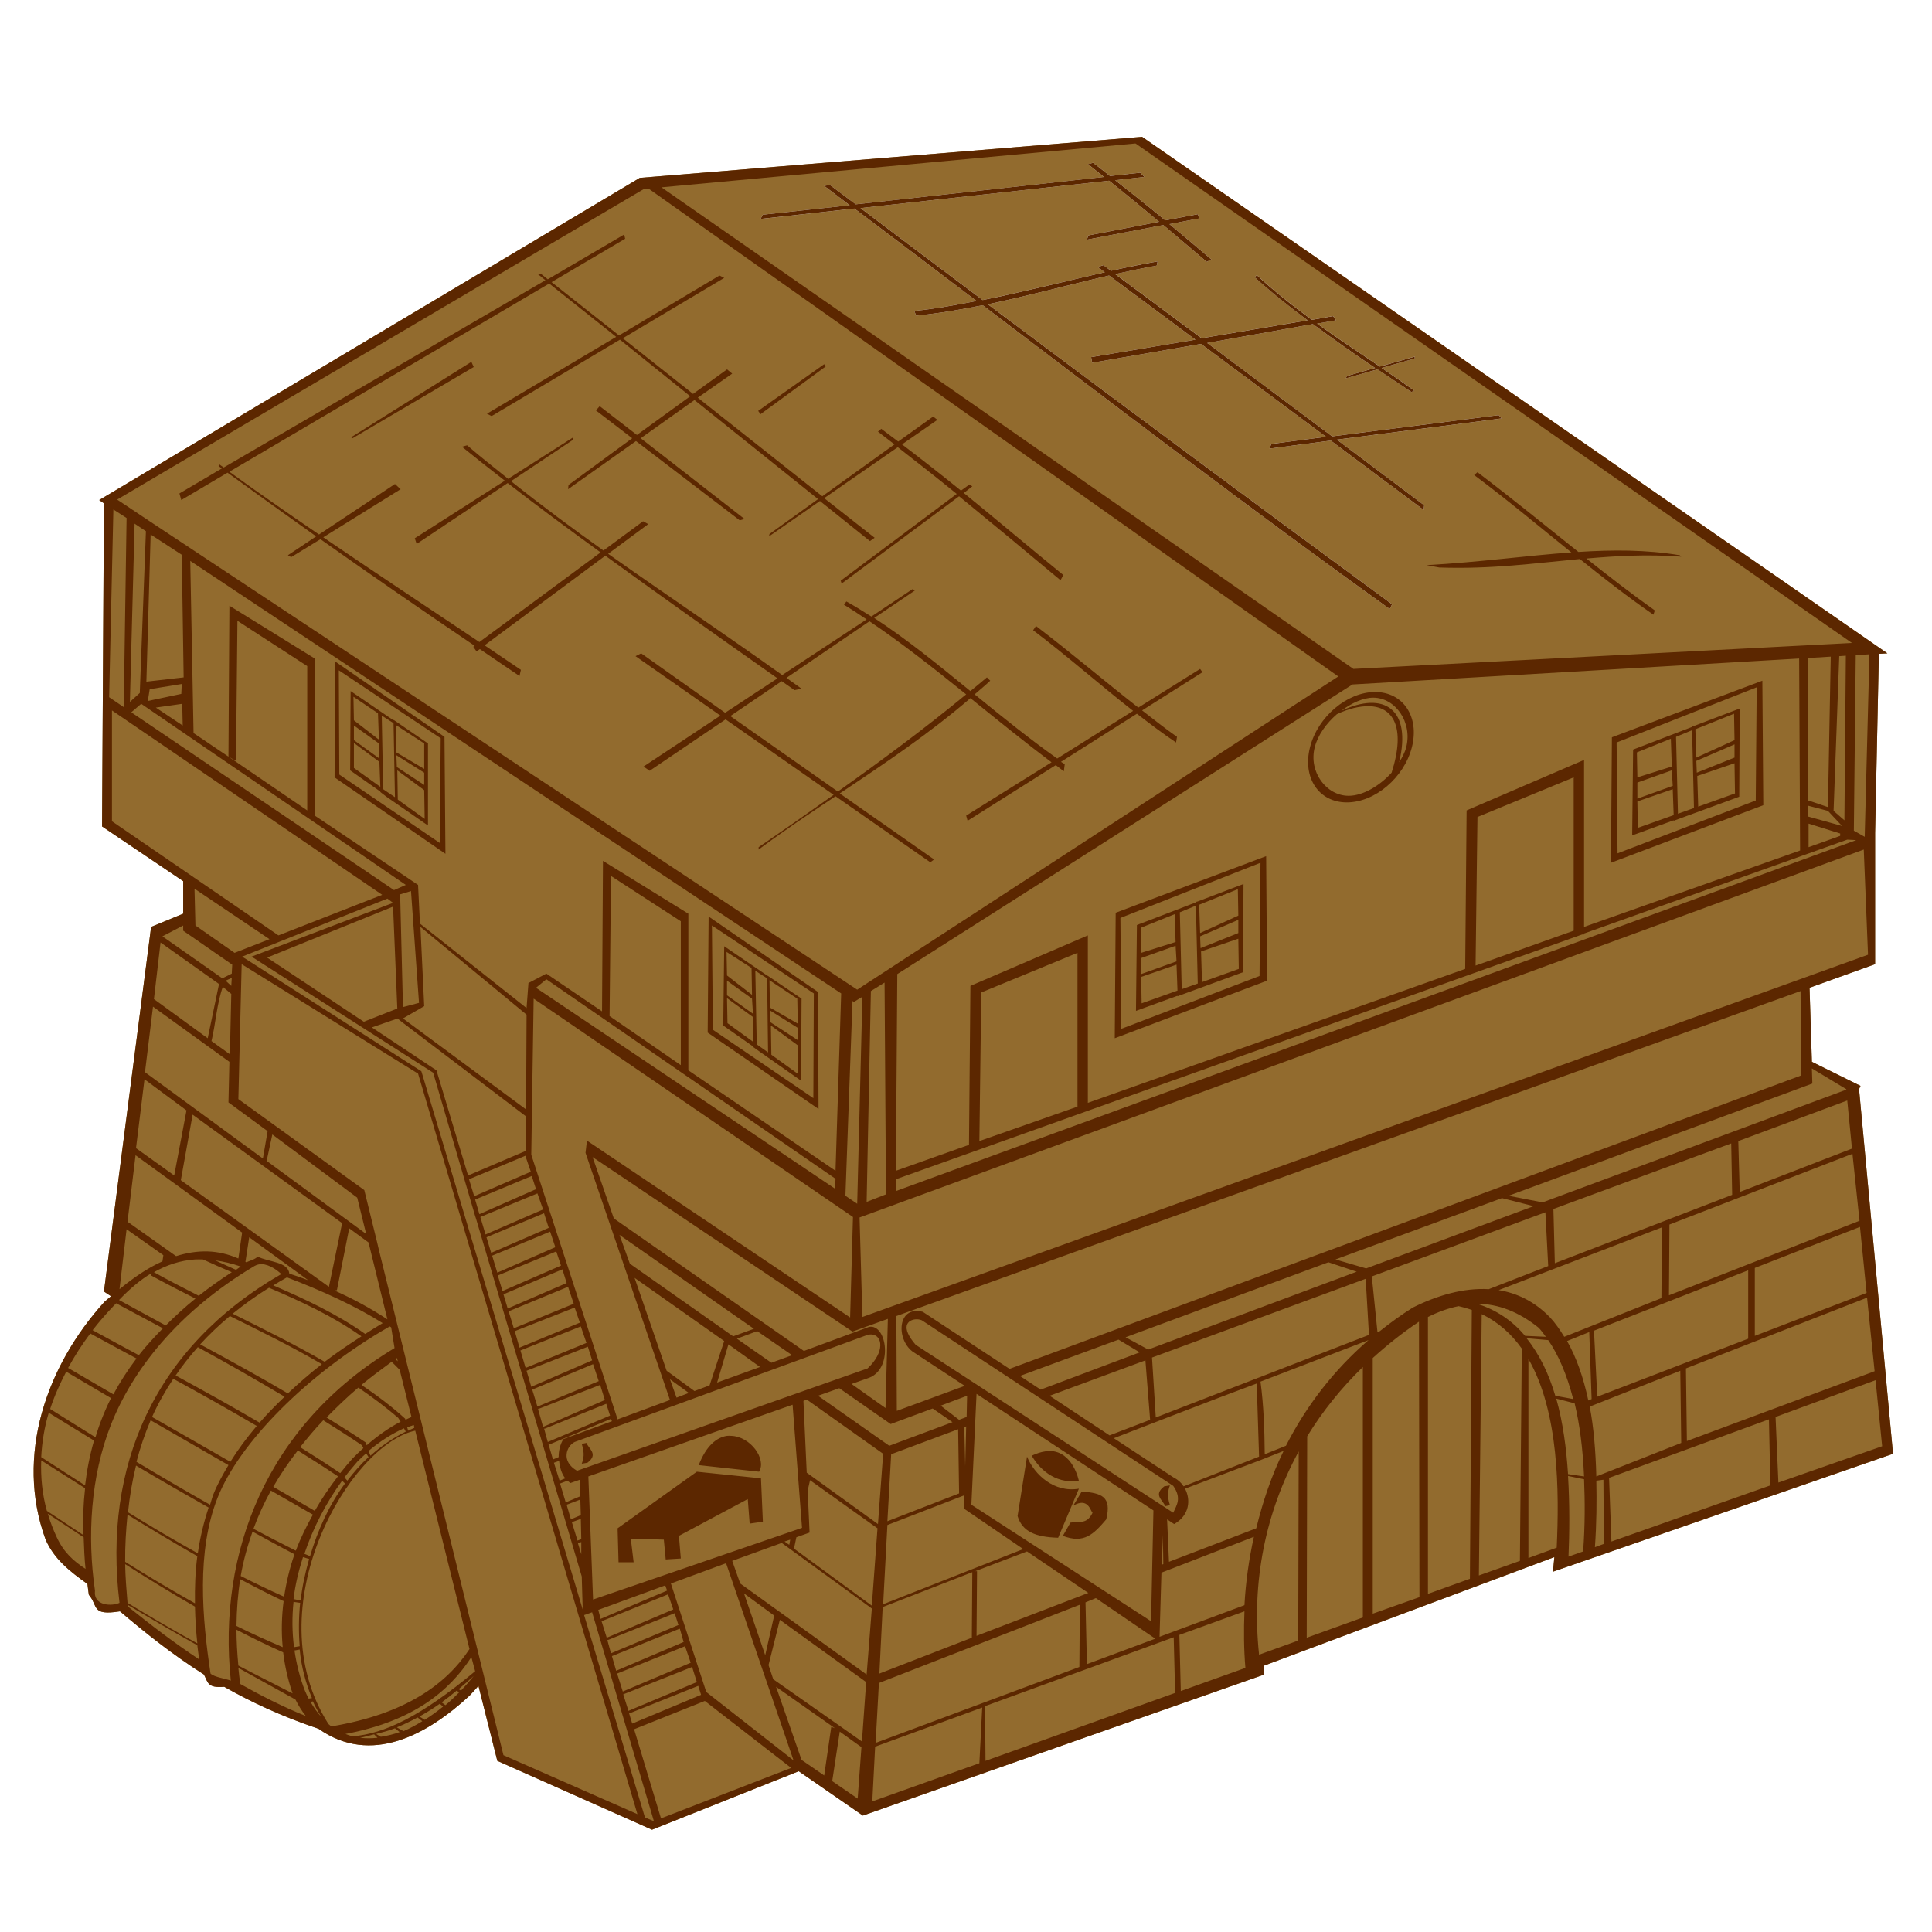 <?xml version="1.0" encoding="UTF-8" standalone="no"?>
<!-- Created with Inkscape (http://www.inkscape.org/) -->

<svg
   width="128"
   height="128"
   id="svg2"
   sodipodi:version="0.32"
   inkscape:version="1.3.2 (1:1.3.2+202311252150+091e20ef0f)"
   version="1.0"
   sodipodi:docname="Inn.svg"
   inkscape:output_extension="org.inkscape.output.svg.inkscape"
   xmlns:inkscape="http://www.inkscape.org/namespaces/inkscape"
   xmlns:sodipodi="http://sodipodi.sourceforge.net/DTD/sodipodi-0.dtd"
   xmlns:xlink="http://www.w3.org/1999/xlink"
   xmlns="http://www.w3.org/2000/svg"
   xmlns:svg="http://www.w3.org/2000/svg"
   xmlns:rdf="http://www.w3.org/1999/02/22-rdf-syntax-ns#"
   xmlns:cc="http://creativecommons.org/ns#"
   xmlns:dc="http://purl.org/dc/elements/1.1/">
  <defs
     id="defs4">
    <radialGradient
       r="8.252"
       fy="222.044"
       fx="14.207"
       cy="222.044"
       cx="14.207"
       gradientTransform="scale(1.395,0.717)"
       gradientUnits="userSpaceOnUse"
       id="radialGradient1968"
       xlink:href="#linearGradient2057"
       inkscape:collect="always" />
    <linearGradient
       inkscape:collect="always"
       id="linearGradient2057">
      <stop
         style="stop-color:#000000;stop-opacity:1;"
         offset="0"
         id="stop2059" />
      <stop
         style="stop-color:#000000;stop-opacity:0;"
         offset="1"
         id="stop2061" />
    </linearGradient>
  </defs>
  <sodipodi:namedview
     id="base"
     pagecolor="#ffffff"
     bordercolor="#666666"
     borderopacity="1.0"
     gridtolerance="10000"
     guidetolerance="10"
     objecttolerance="10"
     inkscape:pageopacity="0.0"
     inkscape:pageshadow="2"
     inkscape:zoom="2"
     inkscape:cx="-24.25"
     inkscape:cy="5.75"
     inkscape:document-units="px"
     inkscape:current-layer="layer1"
     showgrid="false"
     width="744.09px"
     inkscape:window-width="1920"
     inkscape:window-height="1012"
     inkscape:window-x="0"
     inkscape:window-y="0"
     showguides="true"
     inkscape:guide-bbox="true"
     inkscape:showpageshadow="2"
     inkscape:pagecheckerboard="0"
     inkscape:deskcolor="#d1d1d1"
     inkscape:window-maximized="1" />
  <g
     inkscape:label="Layer 1"
     inkscape:groupmode="layer"
     id="layer1">
    <path
       d="m 75.668,9.066 -33.281,2.719 -35.813,21.344 0.312,0.219 -0.125,21.406 5.375,3.625 v 2.156 l -2.125,0.875 -3.125,24.156 0.469,0.312 c -0.144,0.126 -0.299,0.247 -0.438,0.375 -3.841,4.231 -5.919,10.186 -3.906,15.719 0.562,1.328 1.654,2.16 2.781,2.969 0.033,0.239 0.057,0.481 0.094,0.719 0.635,0.732 0.132,1.404 2.062,1.094 1.694,1.436 3.453,2.848 5.563,4.188 0.271,0.521 0.225,0.908 1.344,0.812 1.755,0.997 3.778,1.949 6.25,2.781 3.486,2.455 7.217,0.384 10,-2.188 0.203,-0.21 0.399,-0.433 0.594,-0.656 l 1.25,4.969 10.25,4.562 9.719,-3.875 4.25,2.938 26.594,-9.344 v -0.594 l 19.219,-7.188 -0.094,0.969 22.531,-7.813 -2.25,-24.156 0.094,-0.219 -3.219,-1.594 -0.156,-4.906 4.344,-1.562 v -8.688 l 0.25,-11.875 0.562,-0.031 z m -3.25,1.719 c 0.254,0.178 0.726,0.564 1.125,0.875 l 2,-0.219 0.281,0.281 -1.938,0.219 c 1.032,0.817 2.146,1.685 3.312,2.656 l 2.156,-0.406 0.094,0.281 -1.969,0.375 c 1.407,1.174 2.781,2.344 2.781,2.344 l -0.312,0.156 c 0,0 -1.408,-1.208 -2.875,-2.438 l -5.062,0.969 0.094,-0.281 4.688,-0.906 c -1.186,-0.991 -2.3,-1.914 -3.312,-2.719 l -16.469,1.812 c 2.691,2.042 5.395,4.067 8.094,6.094 2.7,-0.537 5.412,-1.234 8.094,-1.844 l -0.469,-0.344 0.375,-0.125 0.5,0.375 c 1.035,-0.231 2.066,-0.443 3.094,-0.625 l -0.062,0.281 c -0.924,0.168 -1.837,0.356 -2.75,0.562 l 5.719,4.25 7.031,-1.188 c -1.192,-0.885 -2.354,-1.804 -3.5,-2.844 l 0.125,-0.156 c 1.152,1.068 2.387,2.043 3.656,2.969 l 1.406,-0.25 0.188,0.281 -1.25,0.219 c 1.362,0.981 2.767,1.902 4.156,2.844 l 2.312,-0.656 v 0.125 l -2.188,0.625 c 0.726,0.493 1.445,0.992 2.156,1.5 l -0.188,0.094 c -0.757,-0.51 -1.51,-1.008 -2.25,-1.5 l -2.094,0.594 0.062,-0.156 1.875,-0.531 c -1.411,-0.94 -2.776,-1.918 -4.125,-2.906 l -7,1.25 8.281,6.188 11.031,-1.406 0.188,0.219 -10.906,1.406 5.781,4.344 -0.031,0.312 -6.156,-4.594 -4.062,0.531 0.125,-0.312 3.625,-0.469 -8.281,-6.156 -7.219,1.25 -0.062,-0.375 6.906,-1.156 -5.719,-4.25 c -2.69,0.622 -5.338,1.345 -8.031,1.906 8.891,6.673 17.813,13.284 26.781,19.875 l -0.156,0.312 c -9.071,-6.496 -18.028,-13.349 -26.969,-20.125 -1.453,0.295 -2.919,0.541 -4.406,0.688 l -0.125,-0.312 c 1.377,-0.133 2.745,-0.391 4.125,-0.656 -2.704,-2.049 -5.39,-4.098 -8.094,-6.125 l -6.219,0.688 0.156,-0.281 5.75,-0.625 c -0.565,-0.423 -1.123,-0.86 -1.688,-1.281 l 0.375,-0.062 c 0.569,0.433 1.15,0.849 1.719,1.281 l 16.438,-1.812 c -0.377,-0.295 -0.83,-0.681 -1.062,-0.844 z"
       style="fill:#926b2e;fill-rule:evenodd;stroke-width:1px;fill-opacity:1"
       id="path2" />
  </g>
  <g
     inkscape:label="Layer 1 copy"
     inkscape:groupmode="layer"
     id="g1">
    <path
       style="fill:#5c2700;fill-opacity:1;fill-rule:evenodd;stroke:none;stroke-width:1px;stroke-linecap:butt;stroke-linejoin:miter;stroke-opacity:1"
       d="M 75.667,9.067 L 42.386,11.786 L 6.573,33.129 L 6.886,33.348 L 6.761,54.754 L 12.136,58.379 L 12.136,60.536 L 10.011,61.411 L 6.886,85.567 L 7.355,85.879 C 7.211,86.006 7.056,86.126 6.917,86.254 C 3.076,90.486 0.998,96.44 3.011,101.973 C 3.573,103.302 4.665,104.133 5.792,104.942 C 5.825,105.181 5.849,105.423 5.886,105.661 C 6.521,106.393 6.018,107.065 7.948,106.754 C 9.642,108.19 11.401,109.602 13.511,110.942 C 13.782,111.463 13.736,111.85 14.855,111.754 C 16.61,112.752 18.633,113.704 21.105,114.536 C 24.591,116.99 28.321,114.92 31.105,112.348 C 31.307,112.138 31.503,111.915 31.698,111.692 L 32.948,116.661 L 43.198,121.223 L 52.917,117.348 L 57.167,120.286 L 83.761,110.942 L 83.761,110.348 L 102.98,103.161 L 102.886,104.129 L 125.417,96.317 L 123.167,72.161 L 123.261,71.942 L 120.042,70.348 L 119.886,65.442 L 124.23,63.879 L 124.23,55.192 L 124.48,43.317 L 125.042,43.286 L 75.667,9.067 z M 75.23,9.504 L 122.698,42.598 L 89.667,44.317 L 43.823,12.411 L 75.23,9.504 z M 72.417,10.786 L 72.073,10.879 C 72.306,11.042 72.759,11.428 73.136,11.723 L 56.698,13.536 C 56.129,13.103 55.549,12.687 54.98,12.254 L 54.605,12.317 C 55.17,12.739 55.727,13.175 56.292,13.598 L 50.542,14.223 L 50.386,14.504 L 56.605,13.817 C 59.309,15.844 61.994,17.893 64.698,19.942 C 63.318,20.207 61.95,20.466 60.573,20.598 L 60.698,20.911 C 62.186,20.764 63.652,20.518 65.105,20.223 C 74.046,26.999 83.002,33.852 92.073,40.348 L 92.23,40.036 C 83.261,33.444 74.34,26.834 65.448,20.161 C 68.142,19.599 70.789,18.877 73.48,18.254 L 79.198,22.504 L 72.292,23.661 L 72.355,24.036 L 79.573,22.786 L 87.855,28.942 L 84.23,29.411 L 84.105,29.723 L 88.167,29.192 L 94.323,33.786 L 94.355,33.473 L 88.573,29.129 L 99.48,27.723 L 99.292,27.504 L 88.261,28.911 L 79.98,22.723 L 86.98,21.473 C 88.329,22.461 89.694,23.44 91.105,24.379 L 89.23,24.911 L 89.167,25.067 L 91.261,24.473 C 92.001,24.966 92.754,25.463 93.511,25.973 L 93.698,25.879 C 92.987,25.372 92.268,24.872 91.542,24.379 L 93.73,23.754 L 93.73,23.629 L 91.417,24.286 C 90.028,23.343 88.623,22.423 87.261,21.442 L 88.511,21.223 L 88.323,20.942 L 86.917,21.192 C 85.648,20.266 84.413,19.291 83.261,18.223 L 83.136,18.379 C 84.282,19.419 85.444,20.338 86.636,21.223 L 79.605,22.411 L 73.886,18.161 C 74.799,17.954 75.712,17.766 76.636,17.598 L 76.698,17.317 C 75.671,17.499 74.639,17.711 73.605,17.942 L 73.105,17.567 L 72.73,17.692 L 73.198,18.036 C 70.516,18.645 67.805,19.343 65.105,19.879 C 62.406,17.853 59.702,15.828 57.011,13.786 L 73.48,11.973 C 74.493,12.778 75.606,13.701 76.792,14.692 L 72.105,15.598 L 72.011,15.879 L 77.073,14.911 C 78.54,16.14 79.948,17.348 79.948,17.348 L 80.261,17.192 C 80.261,17.192 78.886,16.022 77.48,14.848 L 79.448,14.473 L 79.355,14.192 L 77.198,14.598 C 76.032,13.627 74.918,12.758 73.886,11.942 L 75.823,11.723 L 75.542,11.442 L 73.542,11.661 C 73.143,11.35 72.672,10.964 72.417,10.786 z M 42.98,12.504 L 88.667,44.817 L 56.792,65.567 L 10.011,34.598 L 7.761,33.098 L 42.636,12.536 L 42.98,12.504 z M 41.355,15.536 L 36.292,18.504 L 35.823,18.129 L 35.636,18.161 L 36.136,18.567 L 14.823,30.973 C 14.721,30.898 14.614,30.83 14.511,30.754 L 14.48,30.879 C 14.552,30.932 14.626,30.983 14.698,31.036 L 11.886,32.692 L 12.011,33.129 L 15.073,31.317 C 17.029,32.732 18.982,34.144 20.948,35.536 L 19.073,36.786 L 19.292,36.911 L 21.23,35.723 C 24.613,38.116 28.012,40.463 31.448,42.786 L 31.355,42.848 L 31.573,43.161 L 31.792,43.004 C 32.666,43.594 33.539,44.201 34.417,44.786 L 34.511,44.379 C 33.71,43.836 32.909,43.293 32.105,42.754 L 40.105,36.817 C 43.883,39.561 47.695,42.258 51.511,44.942 L 48.042,47.223 L 42.48,43.286 L 42.105,43.473 L 47.73,47.411 L 42.636,50.786 L 43.042,51.067 L 48.073,47.661 L 55.23,52.661 C 53.57,53.837 51.915,55.001 50.261,56.129 L 50.261,56.286 C 51.912,55.053 53.628,53.905 55.355,52.754 L 61.636,57.129 L 61.886,56.942 L 55.636,52.567 C 58.615,50.584 61.596,48.583 64.292,46.254 C 66.129,47.737 67.94,49.206 69.667,50.504 L 64.011,54.036 L 64.105,54.379 L 69.948,50.692 C 70.128,50.825 70.302,50.969 70.48,51.098 L 70.542,50.629 C 70.464,50.575 70.371,50.528 70.292,50.473 L 75.323,47.286 C 76.169,47.941 77.025,48.592 77.917,49.192 L 77.98,48.817 C 77.177,48.257 76.431,47.658 75.667,47.067 L 79.667,44.536 L 79.511,44.317 L 75.417,46.879 C 73.143,45.107 70.964,43.242 68.636,41.473 L 68.448,41.754 C 70.722,43.474 72.84,45.351 75.073,47.098 L 70.042,50.254 C 68.237,48.976 66.41,47.505 64.573,46.004 C 64.917,45.702 65.272,45.414 65.605,45.098 L 65.386,44.879 C 65.029,45.184 64.655,45.485 64.292,45.786 C 62.191,44.07 60.085,42.352 57.917,40.942 L 60.605,39.129 L 60.448,39.036 L 57.73,40.848 C 57.183,40.497 56.626,40.155 56.073,39.848 L 55.917,40.067 C 56.415,40.366 56.913,40.7 57.417,41.036 L 51.823,44.723 C 47.887,41.914 44.039,39.345 40.292,36.692 L 42.948,34.723 L 42.605,34.536 L 39.98,36.473 C 37.901,34.995 35.855,33.475 33.855,31.879 L 37.98,29.129 L 37.98,28.973 L 33.667,31.723 C 32.756,30.993 31.841,30.277 30.948,29.504 L 30.605,29.598 C 31.545,30.363 32.492,31.103 33.448,31.848 L 27.48,35.661 L 27.605,36.036 L 33.636,32.004 C 35.655,33.573 37.723,35.092 39.792,36.598 L 31.761,42.536 C 28.309,40.228 24.849,37.935 21.417,35.598 L 26.542,32.411 L 26.167,32.067 L 21.136,35.411 C 19.141,34.049 17.153,32.674 15.198,31.254 L 36.386,18.786 L 40.823,22.317 L 32.261,27.411 L 32.573,27.567 L 41.073,22.504 L 45.73,26.254 L 42.198,28.817 L 39.73,26.911 L 39.48,27.192 L 41.886,29.036 L 37.667,32.129 L 37.636,32.411 L 42.136,29.223 L 49.011,34.473 L 49.323,34.379 L 42.448,29.036 L 46.011,26.504 L 54.198,33.067 L 50.98,35.379 L 50.948,35.536 L 54.323,33.192 L 57.636,35.848 L 57.948,35.629 L 54.605,33.004 L 59.48,29.629 C 60.793,30.65 62.097,31.671 63.386,32.723 L 55.698,38.473 L 55.761,38.661 L 63.542,32.879 C 65.791,34.717 68.034,36.579 70.261,38.442 L 70.448,38.098 C 68.219,36.281 66.054,34.448 63.855,32.661 L 64.417,32.223 L 64.23,32.098 L 63.667,32.504 C 62.386,31.465 61.085,30.451 59.761,29.442 L 62.105,27.817 L 61.823,27.598 L 59.511,29.254 C 59.137,28.971 58.766,28.691 58.386,28.411 L 58.167,28.598 C 58.534,28.877 58.897,29.16 59.261,29.442 L 54.48,32.879 L 46.23,26.348 L 48.511,24.754 L 48.167,24.473 L 45.917,26.098 L 41.261,22.411 L 47.98,18.411 L 47.667,18.254 L 41.011,22.223 L 36.542,18.692 L 41.417,15.817 L 41.355,15.536 z M 31.23,23.973 L 23.261,28.973 L 23.355,29.036 L 31.386,24.317 L 31.23,23.973 z M 54.605,24.129 L 50.23,27.223 L 50.386,27.442 L 54.698,24.286 L 54.605,24.129 z M 97.886,31.286 L 97.667,31.473 C 99.865,33.111 101.972,34.88 104.105,36.598 C 101.152,36.81 98.057,37.244 94.511,37.442 L 95.355,37.598 C 98.806,37.72 101.695,37.311 104.667,37.036 C 106.261,38.311 107.86,39.563 109.542,40.723 L 109.636,40.442 C 108.083,39.34 106.59,38.179 105.105,37.004 C 107.083,36.832 109.103,36.709 111.386,36.879 L 111.292,36.786 C 109.042,36.411 106.85,36.422 104.573,36.567 C 102.355,34.802 100.161,33.007 97.886,31.286 z M 7.511,33.754 L 8.386,34.317 L 8.198,46.848 L 7.23,46.192 L 7.511,33.754 z M 8.917,34.692 L 9.667,35.192 L 9.261,45.911 L 8.605,46.504 L 8.917,34.692 z M 9.98,35.411 L 12.042,36.754 L 12.167,44.879 L 9.698,45.161 L 9.98,35.411 z M 12.605,37.161 L 55.73,65.817 L 55.355,77.567 L 45.605,70.911 L 45.605,60.536 L 39.948,57.036 L 39.886,67.004 L 36.198,64.504 L 35.011,65.129 L 34.886,66.786 L 27.823,61.192 L 27.698,58.629 L 20.855,54.036 L 20.855,43.629 L 15.198,40.129 L 15.136,50.129 L 15.636,50.411 L 15.73,41.129 L 20.355,44.129 L 20.355,53.692 L 15.136,50.129 L 12.823,48.567 L 12.605,37.161 z M 57.605,41.161 C 59.723,42.587 61.881,44.287 64.011,46.004 C 61.289,48.247 58.414,50.379 55.511,52.442 L 48.386,47.442 L 51.792,45.129 C 52.073,45.327 52.356,45.525 52.636,45.723 L 53.105,45.629 C 52.77,45.386 52.439,45.15 52.105,44.911 L 57.605,41.161 z M 123.855,43.348 L 123.542,55.442 L 122.823,55.036 L 122.948,43.411 L 123.855,43.348 z M 122.292,43.442 L 122.198,54.348 L 121.48,53.723 L 121.855,43.473 L 122.292,43.442 z M 121.292,43.504 L 121.105,53.473 L 119.823,53.036 L 119.792,53.067 L 119.761,43.598 L 121.292,43.504 z M 119.198,43.629 L 119.261,56.348 L 104.948,61.411 L 104.948,50.348 L 97.167,53.692 L 97.073,64.192 L 72.073,73.067 L 72.073,61.973 L 64.292,65.317 L 64.198,75.848 L 59.355,77.567 L 59.448,64.536 L 89.605,45.348 L 119.198,43.629 z M 22.198,43.817 L 22.167,51.504 L 29.511,56.567 L 29.448,48.817 L 22.198,43.817 z M 22.448,44.411 L 29.198,48.911 L 29.136,55.848 L 22.48,51.317 L 22.448,44.411 z M 116.761,45.098 L 106.792,48.848 L 106.73,57.161 L 116.823,53.348 L 116.761,45.098 z M 12.042,45.317 L 12.011,45.973 L 9.792,46.442 L 9.917,45.661 L 12.042,45.317 z M 116.386,45.536 L 116.323,53.036 L 107.167,56.536 L 107.105,49.192 L 116.386,45.536 z M 23.23,45.786 L 23.198,51.036 L 25.198,52.442 L 25.198,52.473 L 25.605,52.786 L 28.355,54.692 L 28.355,49.254 L 26.167,47.754 L 26.073,47.692 L 26.073,47.723 L 23.23,45.786 z M 91.105,45.848 C 89.246,45.848 87.307,47.486 86.792,49.504 C 86.277,51.523 87.371,53.161 89.23,53.161 C 91.088,53.161 93.027,51.523 93.542,49.504 C 94.057,47.486 92.963,45.848 91.105,45.848 z M 23.417,46.161 L 25.042,47.254 L 25.105,49.004 L 23.448,47.723 L 23.417,46.161 z M 90.98,46.223 C 92.461,46.223 93.585,47.866 93.167,49.504 C 93.079,49.852 92.903,50.178 92.698,50.504 C 93.545,46.981 91.703,45.754 88.855,47.098 C 89.54,46.58 90.308,46.223 90.98,46.223 z M 9.355,46.629 L 26.886,58.629 L 26.105,58.973 L 8.698,47.192 L 9.355,46.629 z M 12.073,46.629 L 12.105,48.067 L 10.323,46.879 L 12.073,46.629 z M 90.667,46.786 C 92.281,46.796 93.169,48.156 92.198,51.192 C 91.402,52.068 90.293,52.723 89.355,52.723 C 87.873,52.723 86.687,51.143 87.105,49.504 C 87.307,48.711 87.872,47.922 88.573,47.317 C 89.33,46.955 90.056,46.782 90.667,46.786 z M 115.261,46.942 L 112.23,48.098 L 112.105,48.129 L 112.105,48.161 L 108.198,49.661 L 108.136,55.348 L 110.886,54.348 L 110.886,54.379 L 111.48,54.161 L 115.23,52.786 L 115.261,46.942 z M 7.417,47.067 L 25.323,59.286 L 18.448,61.973 L 7.417,54.411 L 7.417,47.067 z M 114.886,47.286 L 114.917,49.036 L 112.386,50.192 L 112.323,48.317 L 114.886,47.286 z M 25.292,47.411 L 26.073,47.911 L 26.167,52.817 L 25.386,52.286 L 25.292,47.411 z M 26.23,48.036 L 28.105,49.254 L 28.105,50.942 L 26.261,49.848 L 26.23,48.036 z M 23.448,48.067 L 25.105,49.254 L 25.136,50.254 L 23.448,49.036 L 23.448,48.067 z M 112.105,48.379 L 112.23,53.536 L 111.167,53.911 L 111.042,48.817 L 112.105,48.379 z M 110.698,48.942 L 110.761,50.786 L 108.48,51.504 L 108.448,49.848 L 110.698,48.942 z M 23.448,49.223 L 25.136,50.473 L 25.198,52.129 L 23.448,50.879 L 23.448,49.223 z M 114.917,49.317 L 114.917,50.192 L 112.417,51.192 L 112.386,50.411 L 114.917,49.317 z M 26.261,50.036 L 28.105,51.192 L 28.105,52.004 L 26.292,50.817 L 26.261,50.036 z M 114.917,50.567 L 114.948,52.567 L 112.511,53.442 L 112.448,51.411 L 114.917,50.567 z M 26.323,51.036 L 28.105,52.348 L 28.136,54.254 L 26.355,52.973 L 26.323,51.036 z M 110.761,51.036 L 110.823,52.067 L 108.48,52.911 L 108.48,51.848 L 110.761,51.036 z M 104.261,51.504 L 104.261,61.661 L 97.761,63.973 L 97.886,54.129 L 104.261,51.504 z M 110.823,52.286 L 110.886,54.004 L 108.511,54.848 L 108.48,53.098 L 110.823,52.286 z M 119.792,53.379 L 121.105,53.723 L 122.042,54.723 L 119.792,54.098 L 119.792,53.379 z M 119.823,54.567 L 121.917,55.223 L 121.917,55.379 L 119.823,56.129 L 119.823,54.567 z M 122.386,55.629 L 122.98,55.661 L 59.355,78.911 L 59.355,78.129 L 104.823,61.911 L 104.948,61.911 L 104.948,61.848 L 122.386,55.629 z M 123.48,56.286 L 123.761,63.254 L 57.136,87.254 L 56.948,80.661 L 123.48,56.286 z M 83.886,56.723 L 73.917,60.473 L 73.855,68.786 L 83.948,64.973 L 83.886,56.723 z M 83.511,57.161 L 83.448,64.661 L 74.292,68.161 L 74.23,60.817 L 83.511,57.161 z M 40.48,58.036 L 45.105,61.036 L 45.105,70.567 L 40.386,67.317 L 40.48,58.036 z M 82.386,58.567 L 79.355,59.723 L 79.23,59.754 L 79.23,59.786 L 75.323,61.286 L 75.261,66.973 L 78.011,65.973 L 78.011,66.004 L 78.605,65.786 L 82.355,64.411 L 82.386,58.567 z M 12.886,58.879 L 17.855,62.223 L 15.542,63.129 L 12.948,61.317 L 12.886,58.879 z M 82.011,58.911 L 82.042,60.661 L 79.511,61.817 L 79.448,59.942 L 82.011,58.911 z M 27.23,59.036 L 27.761,66.442 L 26.698,66.723 L 26.511,59.254 L 27.23,59.036 z M 25.667,59.536 L 26.042,59.817 L 16.667,63.379 L 28.698,71.067 L 31.48,80.567 L 31.542,80.754 L 38.542,104.442 L 38.605,106.629 L 27.917,70.973 L 16.042,63.379 L 25.667,59.536 z M 79.23,60.004 L 79.355,65.161 L 78.292,65.536 L 78.167,60.442 L 79.23,60.004 z M 26.042,60.067 L 26.323,66.817 L 24.105,67.692 L 17.698,63.442 L 26.042,60.067 z M 77.823,60.567 L 77.886,62.411 L 75.605,63.129 L 75.573,61.473 L 77.823,60.567 z M 46.948,60.723 L 46.886,68.411 L 54.23,73.473 L 54.198,65.723 L 46.948,60.723 z M 82.042,60.942 L 82.042,61.817 L 79.542,62.817 L 79.511,62.036 L 82.042,60.942 z M 12.136,61.317 L 12.136,61.661 L 15.386,63.911 L 15.355,64.504 L 14.73,64.817 L 10.761,62.036 L 12.136,61.317 z M 47.167,61.317 L 53.917,65.817 L 53.886,72.754 L 47.23,68.223 L 47.167,61.317 z M 27.855,61.411 L 34.886,67.223 L 34.855,73.504 L 26.698,67.473 L 28.105,66.661 L 27.855,61.411 z M 82.042,62.192 L 82.073,64.192 L 79.636,65.067 L 79.573,63.036 L 82.042,62.192 z M 10.636,62.442 L 14.511,65.192 L 13.761,68.786 L 10.198,66.192 L 10.636,62.442 z M 77.886,62.661 L 77.948,63.692 L 75.605,64.536 L 75.605,63.473 L 77.886,62.661 z M 47.98,62.692 L 47.917,67.942 L 49.917,69.348 L 49.917,69.379 L 50.355,69.692 L 53.073,71.598 L 53.105,66.161 L 50.886,64.661 L 50.823,64.629 L 47.98,62.692 z M 48.136,63.067 L 49.792,64.129 L 49.823,65.911 L 48.167,64.629 L 48.136,63.067 z M 71.386,63.129 L 71.386,73.317 L 64.886,75.598 L 65.011,65.754 L 71.386,63.129 z M 16.011,63.879 L 27.698,71.129 L 42.23,120.192 L 33.355,116.286 L 25.105,82.817 L 24.98,82.286 L 24.136,78.848 L 15.792,72.817 L 16.011,63.879 z M 77.948,63.911 L 78.011,65.629 L 75.636,66.473 L 75.605,64.723 L 77.948,63.911 z M 50.042,64.317 L 50.823,64.817 L 50.886,69.723 L 50.136,69.192 L 50.042,64.317 z M 15.355,64.786 L 15.323,65.317 L 14.948,64.973 L 15.355,64.786 z M 36.198,64.879 L 55.355,78.098 L 55.323,78.754 L 35.511,65.442 L 36.198,64.879 z M 50.98,64.942 L 52.823,66.161 L 52.855,67.817 L 51.011,66.754 L 50.98,64.942 z M 48.167,64.973 L 49.823,66.161 L 49.886,67.161 L 48.167,65.942 L 48.167,64.973 z M 58.605,65.098 L 58.698,79.129 L 57.417,79.629 L 57.698,65.661 L 58.605,65.098 z M 14.761,65.379 L 15.323,65.848 L 15.23,69.848 L 14.011,68.973 C 14.284,67.842 14.363,66.497 14.761,65.379 z M 119.292,65.661 L 119.323,71.254 L 66.886,90.692 L 61.136,86.911 C 59.452,86.475 59.356,88.697 60.448,89.536 L 63.917,91.817 L 59.417,93.473 L 59.386,87.192 L 119.292,65.661 z M 57.136,66.036 L 56.792,79.754 L 56.011,79.223 L 56.48,66.317 L 56.573,66.379 L 57.136,66.036 z M 48.167,66.129 L 49.886,67.379 L 49.917,69.036 L 48.198,67.786 L 48.167,66.129 z M 35.355,66.161 L 56.511,80.629 L 56.323,87.286 L 38.886,75.567 L 38.792,76.379 L 44.386,92.754 L 40.917,94.036 L 35.198,76.504 L 35.355,66.161 z M 10.136,66.692 L 15.198,70.348 L 15.136,73.036 L 17.73,74.942 L 17.417,76.754 L 9.605,71.036 L 10.136,66.692 z M 51.011,66.942 L 52.855,68.098 L 52.855,68.911 L 51.042,67.723 L 51.011,66.942 z M 26.355,67.473 L 26.48,67.598 L 34.823,73.942 L 34.823,76.254 L 31.011,77.879 L 28.917,70.911 L 24.636,68.067 L 26.355,67.473 z M 51.073,67.942 L 52.855,69.254 L 52.886,71.161 L 51.105,69.879 L 51.073,67.942 z M 120.042,70.786 L 122.323,72.161 L 122.323,72.192 L 102.198,79.661 L 99.948,79.223 L 120.073,71.786 L 120.042,70.786 z M 9.573,71.504 L 12.355,73.567 L 11.542,77.879 L 9.011,76.067 L 9.573,71.504 z M 122.386,72.911 L 122.698,76.098 L 115.261,78.973 L 115.167,75.598 L 122.386,72.911 z M 12.761,73.848 L 22.667,81.036 L 21.792,85.254 L 11.98,78.192 L 12.761,73.848 z M 18.042,75.161 L 23.667,79.348 L 24.261,81.754 L 17.667,76.911 L 18.042,75.161 z M 114.698,75.754 L 114.761,79.161 L 103.011,83.692 L 102.917,80.098 L 114.698,75.754 z M 122.73,76.442 L 123.198,80.879 L 110.573,85.817 L 110.605,81.129 L 122.73,76.442 z M 8.98,76.536 L 16.042,81.661 L 15.792,83.379 C 15.108,83.083 14.433,82.932 13.761,82.911 C 13.055,82.889 12.346,83.01 11.667,83.223 L 8.448,80.942 L 8.98,76.536 z M 34.823,76.567 L 34.823,76.629 L 35.167,77.629 L 31.417,79.254 L 31.073,78.129 L 34.823,76.567 z M 39.261,76.661 L 56.48,88.223 L 58.823,87.379 L 58.667,93.286 L 56.417,91.692 L 57.48,91.317 C 59.212,90.785 58.781,87.679 57.573,87.911 L 53.261,89.504 L 40.667,80.723 L 39.261,76.661 z M 35.23,77.911 L 35.511,78.786 L 31.761,80.442 L 31.48,79.473 L 35.23,77.911 z M 35.605,79.067 L 35.98,80.129 L 32.167,81.786 L 31.823,80.629 L 35.605,79.067 z M 99.511,79.379 L 101.605,79.911 L 90.511,84.036 L 88.48,83.442 L 99.511,79.379 z M 102.386,80.317 L 102.573,83.879 L 98.636,85.411 C 96.974,85.314 95.233,85.815 93.605,86.629 C 92.833,87.11 92.108,87.644 91.417,88.192 L 91.261,88.254 L 90.886,84.567 L 102.386,80.317 z M 36.042,80.379 L 36.355,81.348 L 32.542,83.004 L 32.23,81.973 L 36.042,80.379 z M 123.23,81.286 L 123.667,85.661 L 116.261,88.504 L 116.261,84.004 L 123.23,81.286 z M 110.105,81.317 L 110.073,86.004 L 103.636,88.567 C 103.345,88.095 103.04,87.654 102.698,87.286 C 101.672,86.224 100.509,85.672 99.292,85.473 L 110.105,81.317 z M 23.136,81.379 L 24.417,82.317 L 25.667,87.411 C 24.494,86.639 23.325,86.018 22.167,85.504 L 22.323,85.473 L 23.136,81.379 z M 8.386,81.442 L 10.823,83.161 L 10.761,83.567 C 9.744,84.022 8.807,84.684 7.917,85.411 L 8.386,81.442 z M 36.448,81.598 L 36.792,82.629 L 32.948,84.317 L 32.605,83.192 L 36.448,81.598 z M 41.042,81.817 L 49.948,88.036 L 48.573,88.536 L 41.73,83.723 L 41.042,81.817 z M 16.511,81.973 L 20.417,84.817 C 19.996,84.664 19.58,84.508 19.167,84.379 C 19.094,83.588 17.787,83.619 17.073,83.254 C 16.879,83.453 16.513,83.535 16.323,83.629 C 16.303,83.618 16.282,83.609 16.261,83.598 L 16.511,81.973 z M 36.855,82.911 L 37.167,83.848 L 33.292,85.536 L 32.98,84.504 L 36.855,82.911 z M 12.917,83.442 C 13.09,83.43 13.271,83.439 13.448,83.442 C 14.078,83.735 14.714,84.013 15.355,84.286 C 14.577,84.794 13.842,85.316 13.167,85.848 C 12.163,85.333 11.161,84.828 10.198,84.286 C 11.047,83.807 11.944,83.508 12.917,83.442 z M 14.261,83.504 C 14.804,83.579 15.358,83.705 15.948,83.911 C 15.838,83.98 15.745,84.06 15.636,84.129 C 15.171,83.929 14.72,83.714 14.261,83.504 z M 88.011,83.629 L 89.886,84.254 L 76.073,89.411 L 74.573,88.598 L 88.011,83.629 z M 17.355,83.754 C 17.877,83.779 18.398,84.182 18.636,84.411 C 10.224,89.254 6.804,97.138 7.917,106.192 C 7.454,106.418 6.174,106.429 6.292,105.379 C 5.775,101.83 5.989,97.829 7.355,94.379 C 8.736,90.889 11.675,86.968 16.855,83.879 C 17.024,83.787 17.181,83.746 17.355,83.754 z M 37.261,84.098 L 37.542,85.004 L 33.636,86.692 L 33.355,85.754 L 37.261,84.098 z M 115.823,84.161 L 115.823,88.692 L 105.823,92.536 L 105.605,88.161 L 115.823,84.161 z M 10.042,84.348 L 10.011,84.504 C 10.977,85.032 11.96,85.539 12.948,86.036 C 12.224,86.619 11.587,87.212 10.98,87.817 C 9.944,87.26 8.921,86.687 7.886,86.129 C 8.581,85.405 9.287,84.797 10.042,84.348 z M 19.011,84.629 C 21.375,85.525 23.649,86.582 25.355,87.661 C 24.954,87.893 24.584,88.136 24.198,88.379 C 22.34,87.072 20.253,86.082 18.105,85.161 C 18.401,84.982 18.698,84.801 19.011,84.629 z M 42.042,84.661 L 47.98,88.848 L 47.011,91.786 L 46.011,92.161 L 44.167,90.817 L 42.042,84.661 z M 90.48,84.723 L 90.698,88.442 L 76.573,93.911 L 76.323,89.942 L 90.48,84.723 z M 37.636,85.254 L 38.011,86.379 L 34.042,88.004 L 33.698,86.879 L 37.636,85.254 z M 17.823,85.317 C 19.939,86.218 22.032,87.189 23.948,88.536 C 23.102,89.08 22.276,89.637 21.511,90.223 C 19.57,89.095 17.49,88.075 15.417,87.036 C 16.16,86.434 16.942,85.862 17.823,85.317 z M 123.698,85.973 L 124.198,90.848 L 111.761,95.473 L 111.698,90.661 L 123.698,85.973 z M 7.698,86.348 C 8.732,86.898 9.762,87.452 10.792,88.004 C 10.214,88.594 9.671,89.181 9.198,89.786 C 8.178,89.233 7.152,88.69 6.136,88.129 C 6.57,87.566 7.029,87.044 7.511,86.536 C 7.57,86.469 7.639,86.413 7.698,86.348 z M 97.855,86.379 C 99.267,86.383 100.621,86.909 101.948,87.973 C 102.11,88.147 102.263,88.36 102.417,88.567 L 101.042,88.504 C 100.219,87.532 99.179,86.791 97.855,86.379 z M 96.636,86.536 C 96.945,86.604 97.23,86.686 97.511,86.786 L 97.386,104.598 L 94.605,105.598 L 94.605,87.254 C 95.299,86.907 95.967,86.67 96.636,86.536 z M 38.073,86.629 L 38.417,87.629 L 34.417,89.286 L 34.105,88.192 L 38.073,86.629 z M 98.167,87.067 C 99.269,87.593 100.142,88.388 100.823,89.348 L 100.698,103.411 L 97.98,104.379 L 98.167,87.067 z M 15.23,87.192 C 17.294,88.215 19.363,89.227 21.323,90.379 C 20.519,91.005 19.773,91.66 19.073,92.317 C 17.163,91.186 15.211,90.128 13.261,89.067 C 13.851,88.424 14.516,87.784 15.23,87.192 z M 60.636,87.411 C 60.803,87.391 60.96,87.427 61.073,87.473 L 77.73,98.442 C 78.304,99.265 77.955,99.72 77.73,100.223 L 60.667,89.098 C 59.633,87.904 60.134,87.468 60.636,87.411 z M 94.011,87.567 L 94.042,105.817 L 90.948,106.911 L 90.948,89.973 C 91.894,89.116 92.912,88.3 94.011,87.567 z M 25.823,87.879 L 25.917,87.942 L 26.136,89.286 L 26.136,89.317 C 17.652,94.408 14.402,102.88 15.292,111.348 C 14.947,111.208 14.201,111.122 13.948,110.879 C 13.396,107.215 13.004,102.792 14.417,99.223 C 15.845,95.617 20.313,91.031 25.823,87.879 z M 38.48,87.879 L 38.855,88.973 L 34.823,90.629 L 34.48,89.473 L 38.48,87.879 z M 50.167,88.192 L 52.48,89.786 L 51.105,90.286 L 48.823,88.692 L 50.167,88.192 z M 105.292,88.254 L 105.448,92.692 L 105.23,92.786 C 104.894,91.213 104.424,89.907 103.823,88.848 L 105.292,88.254 z M 5.98,88.348 C 7,88.906 8.021,89.453 9.042,90.004 C 8.446,90.789 7.939,91.58 7.511,92.379 L 4.511,90.629 C 4.944,89.835 5.437,89.072 5.98,88.348 z M 57.73,88.411 C 58.478,88.449 58.646,89.575 57.48,90.661 L 38.23,97.442 C 37.127,96.806 37.542,95.796 38.073,95.536 L 57.386,88.473 C 57.515,88.431 57.623,88.405 57.73,88.411 z M 101.136,88.661 L 102.573,88.786 C 103.238,89.748 103.802,91.052 104.23,92.692 L 103.042,92.473 C 102.617,91.034 101.996,89.725 101.136,88.661 z M 74.105,88.754 L 75.511,89.598 L 68.948,92.067 L 67.573,91.161 L 74.105,88.754 z M 90.667,88.786 C 88.355,90.783 86.534,93.162 85.198,95.786 L 83.792,96.348 C 83.778,94.754 83.723,93.11 83.511,91.536 L 90.667,88.786 z M 48.261,89.067 L 50.355,90.567 L 47.511,91.598 L 48.261,89.067 z M 38.948,89.223 L 39.23,90.129 L 35.198,91.879 L 34.886,90.817 L 38.948,89.223 z M 13.105,89.254 C 15.046,90.315 16.964,91.405 18.855,92.536 C 18.261,93.105 17.704,93.674 17.198,94.254 C 15.359,93.174 13.502,92.148 11.636,91.129 C 12.076,90.481 12.563,89.861 13.105,89.254 z M 26.292,89.973 L 26.323,90.067 L 26.355,90.192 C 26.303,90.14 26.251,90.087 26.198,90.036 C 26.229,90.014 26.261,89.995 26.292,89.973 z M 101.261,90.036 C 103.292,93.552 103.306,98.833 103.136,102.536 L 101.261,103.223 L 101.261,90.036 z M 75.886,90.129 L 76.198,94.067 L 73.511,95.098 L 69.542,92.473 L 75.886,90.129 z M 25.948,90.223 C 26.131,90.391 26.302,90.576 26.48,90.754 L 27.261,93.879 C 27.126,93.936 26.989,94.003 26.855,94.067 L 26.855,94.004 C 25.975,93.197 24.987,92.457 23.948,91.754 C 24.58,91.231 25.256,90.729 25.948,90.223 z M 39.292,90.379 L 39.667,91.504 L 35.605,93.192 L 35.261,92.067 L 39.292,90.379 z M 90.292,90.567 L 90.292,107.161 L 86.573,108.504 L 86.605,95.161 C 87.62,93.504 88.857,91.965 90.292,90.567 z M 111.323,90.817 L 111.386,95.598 L 105.761,97.817 C 105.714,96.086 105.583,94.538 105.323,93.192 L 111.323,90.817 z M 4.386,90.879 L 7.355,92.629 C 7.118,93.092 6.913,93.572 6.73,94.036 C 6.573,94.432 6.447,94.824 6.323,95.223 C 5.323,94.609 4.326,93.973 3.323,93.348 C 3.595,92.502 3.969,91.675 4.386,90.879 z M 11.48,91.348 C 13.327,92.357 15.173,93.392 17.011,94.473 C 16.337,95.266 15.751,96.061 15.261,96.848 L 10.073,93.879 C 10.462,93.005 10.946,92.161 11.48,91.348 z M 44.386,91.379 L 45.636,92.286 L 44.823,92.598 L 44.386,91.379 z M 124.261,91.442 L 124.698,95.817 L 117.823,98.223 L 117.636,93.879 L 124.261,91.442 z M 83.261,91.661 L 83.417,96.504 L 78.417,98.473 C 78.256,98.229 78.041,98.03 77.792,97.911 L 73.792,95.286 C 76.966,94.065 80.145,92.82 83.261,91.661 z M 39.761,91.754 L 40.073,92.754 L 35.98,94.536 L 35.636,93.317 L 35.667,93.348 L 39.761,91.754 z M 23.73,91.942 C 23.736,91.937 23.755,91.947 23.761,91.942 C 24.669,92.566 25.555,93.221 26.386,93.942 L 26.542,94.192 C 25.753,94.6 25.015,95.129 24.292,95.754 L 24.23,95.567 C 23.378,94.99 22.507,94.452 21.636,93.911 C 22.292,93.246 22.98,92.574 23.73,91.942 z M 55.605,91.973 L 59.011,94.348 L 61.792,93.317 L 63.105,94.223 L 58.917,95.786 L 54.198,92.473 L 55.605,91.973 z M 64.698,92.348 L 76.417,100.067 L 76.261,107.411 L 64.355,99.692 L 64.698,92.348 z M 64.073,92.473 L 64.042,93.879 L 63.542,94.067 L 62.323,93.129 L 64.073,92.473 z M 103.105,92.661 L 104.323,92.973 C 104.656,94.344 104.864,95.96 104.948,97.817 L 103.886,97.661 C 103.777,95.973 103.554,94.248 103.105,92.661 z M 53.448,92.723 L 58.511,96.317 L 58.167,100.973 L 53.448,97.567 L 53.23,92.817 L 53.448,92.723 z M 40.167,93.004 L 40.417,93.786 L 36.292,95.536 L 36.042,94.629 L 36.073,94.661 L 40.167,93.004 z M 52.511,93.067 L 53.136,101.223 L 39.292,105.973 L 38.98,97.817 L 52.511,93.067 z M 3.23,93.598 C 4.23,94.213 5.227,94.833 6.23,95.442 C 5.942,96.419 5.753,97.427 5.636,98.411 C 4.667,97.788 3.696,97.165 2.73,96.536 C 2.783,95.538 2.942,94.556 3.23,93.598 z M 40.48,94.004 L 40.542,94.161 L 37.323,95.348 C 37.102,95.711 37.01,96.126 37.011,96.536 L 36.636,96.692 L 36.323,95.629 L 36.417,95.692 L 40.48,94.004 z M 117.198,94.036 L 117.292,98.411 L 106.761,102.129 L 106.605,97.911 L 117.198,94.036 z M 9.98,94.098 L 15.136,97.067 C 14.74,97.725 14.388,98.369 14.136,99.004 C 14.047,99.229 13.995,99.467 13.917,99.692 C 12.294,98.779 10.672,97.826 9.042,96.848 C 9.288,95.901 9.598,94.988 9.98,94.098 z M 21.417,94.098 C 22.279,94.64 23.139,95.181 23.98,95.754 L 24.073,95.942 C 23.831,96.161 23.586,96.39 23.355,96.629 C 23.07,96.943 22.807,97.266 22.542,97.598 C 21.665,97.003 20.78,96.436 19.886,95.879 C 20.37,95.272 20.859,94.676 21.417,94.098 z M 27.417,94.411 L 27.448,94.598 C 27.311,94.657 27.175,94.724 27.042,94.786 L 26.98,94.567 C 27.123,94.506 27.274,94.463 27.417,94.411 z M 64.011,94.504 L 63.948,97.129 L 63.886,94.567 L 64.011,94.504 z M 26.761,94.629 L 26.886,94.848 C 26.026,95.268 25.246,95.818 24.542,96.442 L 24.417,96.129 C 25.154,95.506 25.956,94.994 26.761,94.629 z M 63.48,94.692 L 63.542,98.942 L 58.792,100.786 L 59.042,96.348 L 63.48,94.692 z M 27.511,94.786 L 31.105,109.254 C 29.582,111.576 26.856,113.565 21.948,114.379 C 21.886,114.332 21.822,114.275 21.761,114.223 C 16.847,106.467 23.173,95.701 27.511,94.786 z M 48.167,95.129 C 47.492,95.226 46.788,95.776 46.292,97.067 L 50.292,97.504 C 50.801,96.656 49.714,95.171 48.448,95.129 C 48.354,95.126 48.264,95.116 48.167,95.129 z M 38.855,95.598 L 38.542,95.661 C 38.753,96.309 38.659,96.653 38.542,96.973 L 38.917,96.911 C 39.665,96.345 39.016,96.012 38.855,95.598 z M 19.73,96.098 C 20.606,96.646 21.483,97.2 22.355,97.786 C 22.365,97.795 22.375,97.807 22.386,97.817 C 21.825,98.541 21.305,99.304 20.855,100.098 L 18.105,98.504 C 18.579,97.672 19.128,96.873 19.73,96.098 z M 69.542,96.129 C 69.439,96.128 69.343,96.144 69.23,96.161 C 68.97,96.198 68.673,96.293 68.355,96.442 C 68.8,97.207 69.768,98.314 71.48,98.129 C 71.471,98.066 71.085,96.153 69.542,96.129 z M 85.042,96.129 C 84.244,97.759 83.665,99.473 83.23,101.254 L 77.448,103.473 L 77.323,100.661 L 77.792,100.973 C 78.818,100.389 78.897,99.36 78.511,98.629 L 83.542,96.723 L 85.042,96.129 z M 86.042,96.161 L 86.011,108.692 L 83.417,109.629 C 82.898,104.757 83.863,100.155 86.042,96.161 z M 24.261,96.286 L 24.417,96.536 C 23.899,97.008 23.443,97.539 23.011,98.098 L 22.823,97.879 C 23.09,97.523 23.379,97.183 23.667,96.848 C 23.86,96.648 24.057,96.466 24.261,96.286 z M 68.042,96.504 L 67.417,100.442 C 67.731,101.486 68.625,101.835 70.105,101.879 L 71.48,98.629 C 69.841,98.912 68.531,97.701 68.042,96.504 z M 2.73,96.754 C 3.702,97.367 4.667,97.988 5.636,98.598 C 5.522,99.635 5.479,100.659 5.511,101.692 C 4.707,101.165 3.908,100.633 3.105,100.098 C 2.792,98.982 2.692,97.856 2.73,96.754 z M 37.042,96.786 C 37.087,97.211 37.201,97.627 37.448,97.942 L 37.073,98.098 L 36.698,96.911 L 37.042,96.786 z M 9.011,97.098 C 10.605,98.043 12.209,98.969 13.823,99.879 C 13.487,100.89 13.251,101.892 13.105,102.911 C 11.548,102.046 10.01,101.136 8.48,100.192 C 8.591,99.133 8.764,98.099 9.011,97.098 z M 46.167,97.504 L 40.917,101.254 L 40.98,103.504 L 41.98,103.504 L 41.792,101.942 L 43.98,102.004 L 44.105,103.317 L 45.105,103.254 L 44.98,101.754 L 49.542,99.317 L 49.667,100.942 L 50.542,100.817 L 50.417,97.942 L 46.167,97.504 z M 103.886,97.786 L 104.948,98.004 C 105.007,99.455 105.018,101.027 104.886,102.786 L 103.917,103.129 C 103.983,101.576 104.003,99.708 103.886,97.786 z M 38.417,98.036 L 38.448,99.129 L 37.48,99.536 L 37.105,98.286 L 37.605,98.098 C 37.662,98.156 37.727,98.206 37.792,98.254 L 38.417,98.036 z M 106.23,98.036 L 106.261,102.286 L 105.667,102.504 C 105.781,100.9 105.788,99.457 105.761,98.098 L 106.23,98.036 z M 53.667,98.067 L 58.136,101.254 L 57.761,106.379 L 52.605,102.598 L 52.761,101.848 L 53.636,101.536 L 53.511,98.754 L 53.667,98.067 z M 22.667,98.098 C 22.73,98.164 22.803,98.236 22.855,98.286 C 21.798,99.71 21.051,101.378 20.542,103.098 L 20.167,102.942 C 20.746,101.222 21.597,99.57 22.667,98.098 z M 77.511,98.411 L 77.136,98.473 C 76.388,99.039 77.037,99.372 77.198,99.786 L 77.511,99.723 C 77.301,99.075 77.394,98.731 77.511,98.411 z M 17.948,98.754 L 20.73,100.348 C 20.309,101.116 19.904,101.908 19.605,102.723 L 19.573,102.723 C 18.65,102.263 17.719,101.781 16.792,101.286 C 17.111,100.412 17.504,99.564 17.948,98.754 z M 71.667,98.817 L 71.105,99.754 C 72.114,99.16 72.256,100.149 72.386,100.223 C 71.99,101.03 71.534,100.76 70.917,100.879 L 70.417,101.754 C 71.815,102.288 72.449,101.655 73.292,100.661 C 73.664,99.139 72.987,98.919 71.667,98.817 z M 63.886,99.067 L 63.855,99.942 L 67.792,102.629 L 58.511,106.286 L 58.792,101.036 L 63.886,99.067 z M 38.448,99.348 L 38.48,100.379 L 37.823,100.661 L 37.542,99.692 L 38.448,99.348 z M 3.167,100.286 C 3.962,100.808 4.754,101.331 5.542,101.848 C 5.568,102.55 5.592,103.247 5.667,103.942 C 4.868,103.422 4.229,102.854 3.761,101.848 C 3.517,101.328 3.323,100.808 3.167,100.286 z M 8.448,100.348 C 9.983,101.293 11.525,102.22 13.073,103.098 C 12.934,104.139 12.903,105.184 12.917,106.223 C 11.367,105.354 9.816,104.436 8.292,103.473 C 8.281,102.401 8.347,101.372 8.448,100.348 z M 38.48,100.629 L 38.511,101.973 L 38.261,102.067 L 37.886,100.848 L 38.48,100.629 z M 16.73,101.473 C 17.654,101.975 18.575,102.488 19.511,102.973 C 19.19,103.891 18.968,104.832 18.823,105.786 C 17.855,105.356 16.898,104.894 15.948,104.411 C 16.127,103.383 16.397,102.416 16.73,101.473 z M 77.042,101.692 L 77.073,103.629 L 76.98,103.661 L 77.042,101.692 z M 83.073,101.817 C 82.747,103.295 82.532,104.81 82.448,106.348 L 76.823,108.442 L 76.948,104.192 L 83.073,101.817 z M 52.355,102.004 L 52.292,102.348 L 51.98,102.129 L 52.355,102.004 z M 38.511,102.161 L 38.511,102.973 L 38.292,102.254 L 38.511,102.161 z M 51.792,102.223 L 57.761,106.567 L 57.417,110.942 L 49.042,104.911 L 48.511,103.411 L 51.792,102.223 z M 68.042,102.786 L 72.105,105.536 L 64.698,108.379 L 64.73,104.098 L 64.605,104.098 L 68.042,102.786 z M 20.073,103.161 L 20.48,103.286 C 20.22,104.203 20.022,105.111 19.917,106.036 L 19.448,105.942 C 19.56,104.995 19.781,104.075 20.073,103.161 z M 48.105,103.567 L 52.573,116.629 L 46.792,112.098 L 44.448,104.911 L 48.105,103.567 z M 8.292,103.629 C 9.823,104.608 11.366,105.55 12.917,106.442 C 12.935,107.253 12.987,108.076 13.073,108.879 C 11.516,108.024 9.974,107.127 8.448,106.192 C 8.375,105.327 8.305,104.468 8.292,103.629 z M 64.417,104.161 L 64.386,108.504 L 58.261,110.879 L 58.48,106.473 L 64.417,104.161 z M 15.917,104.629 C 16.862,105.124 17.802,105.618 18.761,106.067 L 18.792,106.067 C 18.659,107.086 18.632,108.098 18.73,109.129 C 17.701,108.684 16.674,108.229 15.667,107.723 C 15.679,106.647 15.757,105.618 15.917,104.629 z M 44.073,105.036 L 44.198,105.379 L 39.792,107.254 L 39.636,106.661 L 44.073,105.036 z M 49.292,105.567 L 51.292,107.036 L 50.698,109.661 L 49.292,105.567 z M 44.261,105.629 L 44.605,106.629 L 40.198,108.504 L 39.855,107.411 L 44.261,105.629 z M 72.605,105.879 L 76.542,108.567 L 72.011,110.254 L 71.917,106.161 L 72.605,105.879 z M 19.448,106.129 L 19.886,106.192 C 19.785,107.171 19.781,108.142 19.855,109.067 L 19.48,109.129 C 19.351,108.126 19.344,107.124 19.448,106.129 z M 8.448,106.317 C 9.979,107.237 11.516,108.127 13.073,109.004 C 13.108,109.32 13.155,109.628 13.198,109.942 C 11.536,108.84 9.993,107.659 8.48,106.442 L 8.448,106.317 z M 71.542,106.317 L 71.511,110.442 L 58.011,115.473 L 58.23,111.504 L 71.542,106.317 z M 82.448,106.754 C 82.398,107.994 82.406,109.249 82.511,110.504 L 78.23,112.036 L 78.136,108.317 L 82.448,106.754 z M 39.23,106.817 L 43.323,120.661 L 42.73,120.411 L 38.698,107.004 L 39.23,106.817 z M 44.698,106.879 L 44.948,107.661 L 40.48,109.536 L 40.23,108.629 L 40.261,108.661 L 44.698,106.879 z M 51.667,107.317 L 57.386,111.442 L 57.105,115.379 L 51.23,111.254 L 50.917,110.317 L 51.667,107.317 z M 45.011,107.911 L 45.042,107.911 L 45.292,108.786 L 40.823,110.692 L 40.542,109.723 L 45.011,107.911 z M 15.667,107.973 C 16.687,108.502 17.713,109.01 18.761,109.473 C 18.871,110.379 19.074,111.298 19.386,112.192 C 18.189,111.577 16.985,110.977 15.792,110.348 C 15.715,109.538 15.668,108.736 15.667,107.973 z M 77.761,108.473 L 77.855,112.161 L 65.292,116.661 L 65.261,113.036 L 77.761,108.473 z M 45.386,109.067 L 45.761,110.161 L 41.261,112.067 L 40.886,110.879 L 45.386,109.067 z M 19.855,109.286 C 19.966,110.461 20.269,111.54 20.667,112.504 L 20.448,112.536 C 20.358,112.364 20.281,112.195 20.198,112.004 C 19.86,111.13 19.641,110.237 19.511,109.348 L 19.855,109.286 z M 31.23,109.786 L 31.48,110.723 C 27.846,113.752 25.435,114.87 23.355,115.036 C 23.199,114.995 23.037,114.939 22.886,114.879 C 27.366,114.036 29.752,112.062 31.23,109.786 z M 45.855,110.442 L 46.167,111.442 L 41.636,113.348 L 41.292,112.254 L 45.855,110.442 z M 15.792,110.504 C 17.051,111.203 18.315,111.898 19.573,112.598 C 19.774,112.994 19.996,113.361 20.261,113.692 C 18.713,113.067 17.281,112.334 15.917,111.567 C 15.866,111.203 15.828,110.859 15.792,110.504 z M 31.386,111.036 C 31.114,111.375 30.834,111.702 30.542,112.004 L 30.386,111.911 C 30.708,111.64 31.053,111.349 31.386,111.036 z M 46.261,111.692 L 46.448,112.286 L 41.886,114.192 L 41.667,113.473 L 41.73,113.504 L 46.261,111.692 z M 51.417,111.754 L 55.323,114.504 L 55.073,114.411 L 54.605,117.629 L 53.105,116.598 L 51.417,111.754 z M 30.261,112.004 L 30.417,112.129 C 30.125,112.426 29.83,112.707 29.511,112.973 L 29.261,112.786 C 29.591,112.547 29.919,112.287 30.261,112.004 z M 46.698,112.692 L 52.417,117.129 L 43.792,120.473 L 42.011,114.567 L 46.698,112.692 z M 20.73,112.723 C 20.895,113.095 21.087,113.426 21.292,113.754 C 21.036,113.467 20.794,113.142 20.573,112.754 L 20.73,112.723 z M 29.136,112.879 L 29.355,113.067 C 28.962,113.385 28.554,113.684 28.136,113.942 L 27.792,113.723 C 28.229,113.477 28.679,113.203 29.136,112.879 z M 65.073,113.129 L 64.886,116.817 L 57.792,119.348 L 57.98,115.723 L 65.073,113.129 z M 27.667,113.786 L 27.98,114.036 C 27.568,114.28 27.152,114.522 26.73,114.692 L 26.292,114.442 C 26.736,114.263 27.205,114.04 27.667,113.786 z M 26.167,114.504 L 26.48,114.754 C 26.06,114.907 25.646,115.003 25.23,115.067 L 24.917,114.879 C 25.323,114.773 25.748,114.668 26.167,114.504 z M 55.636,114.723 L 57.073,115.754 L 56.823,119.161 L 55.136,118.004 L 55.636,114.723 z M 24.761,114.911 L 24.792,114.911 L 25.011,115.129 C 24.618,115.174 24.233,115.179 23.855,115.129 C 24.157,115.081 24.453,114.987 24.761,114.911 z"
       id="path1" />
  </g>
</svg>

